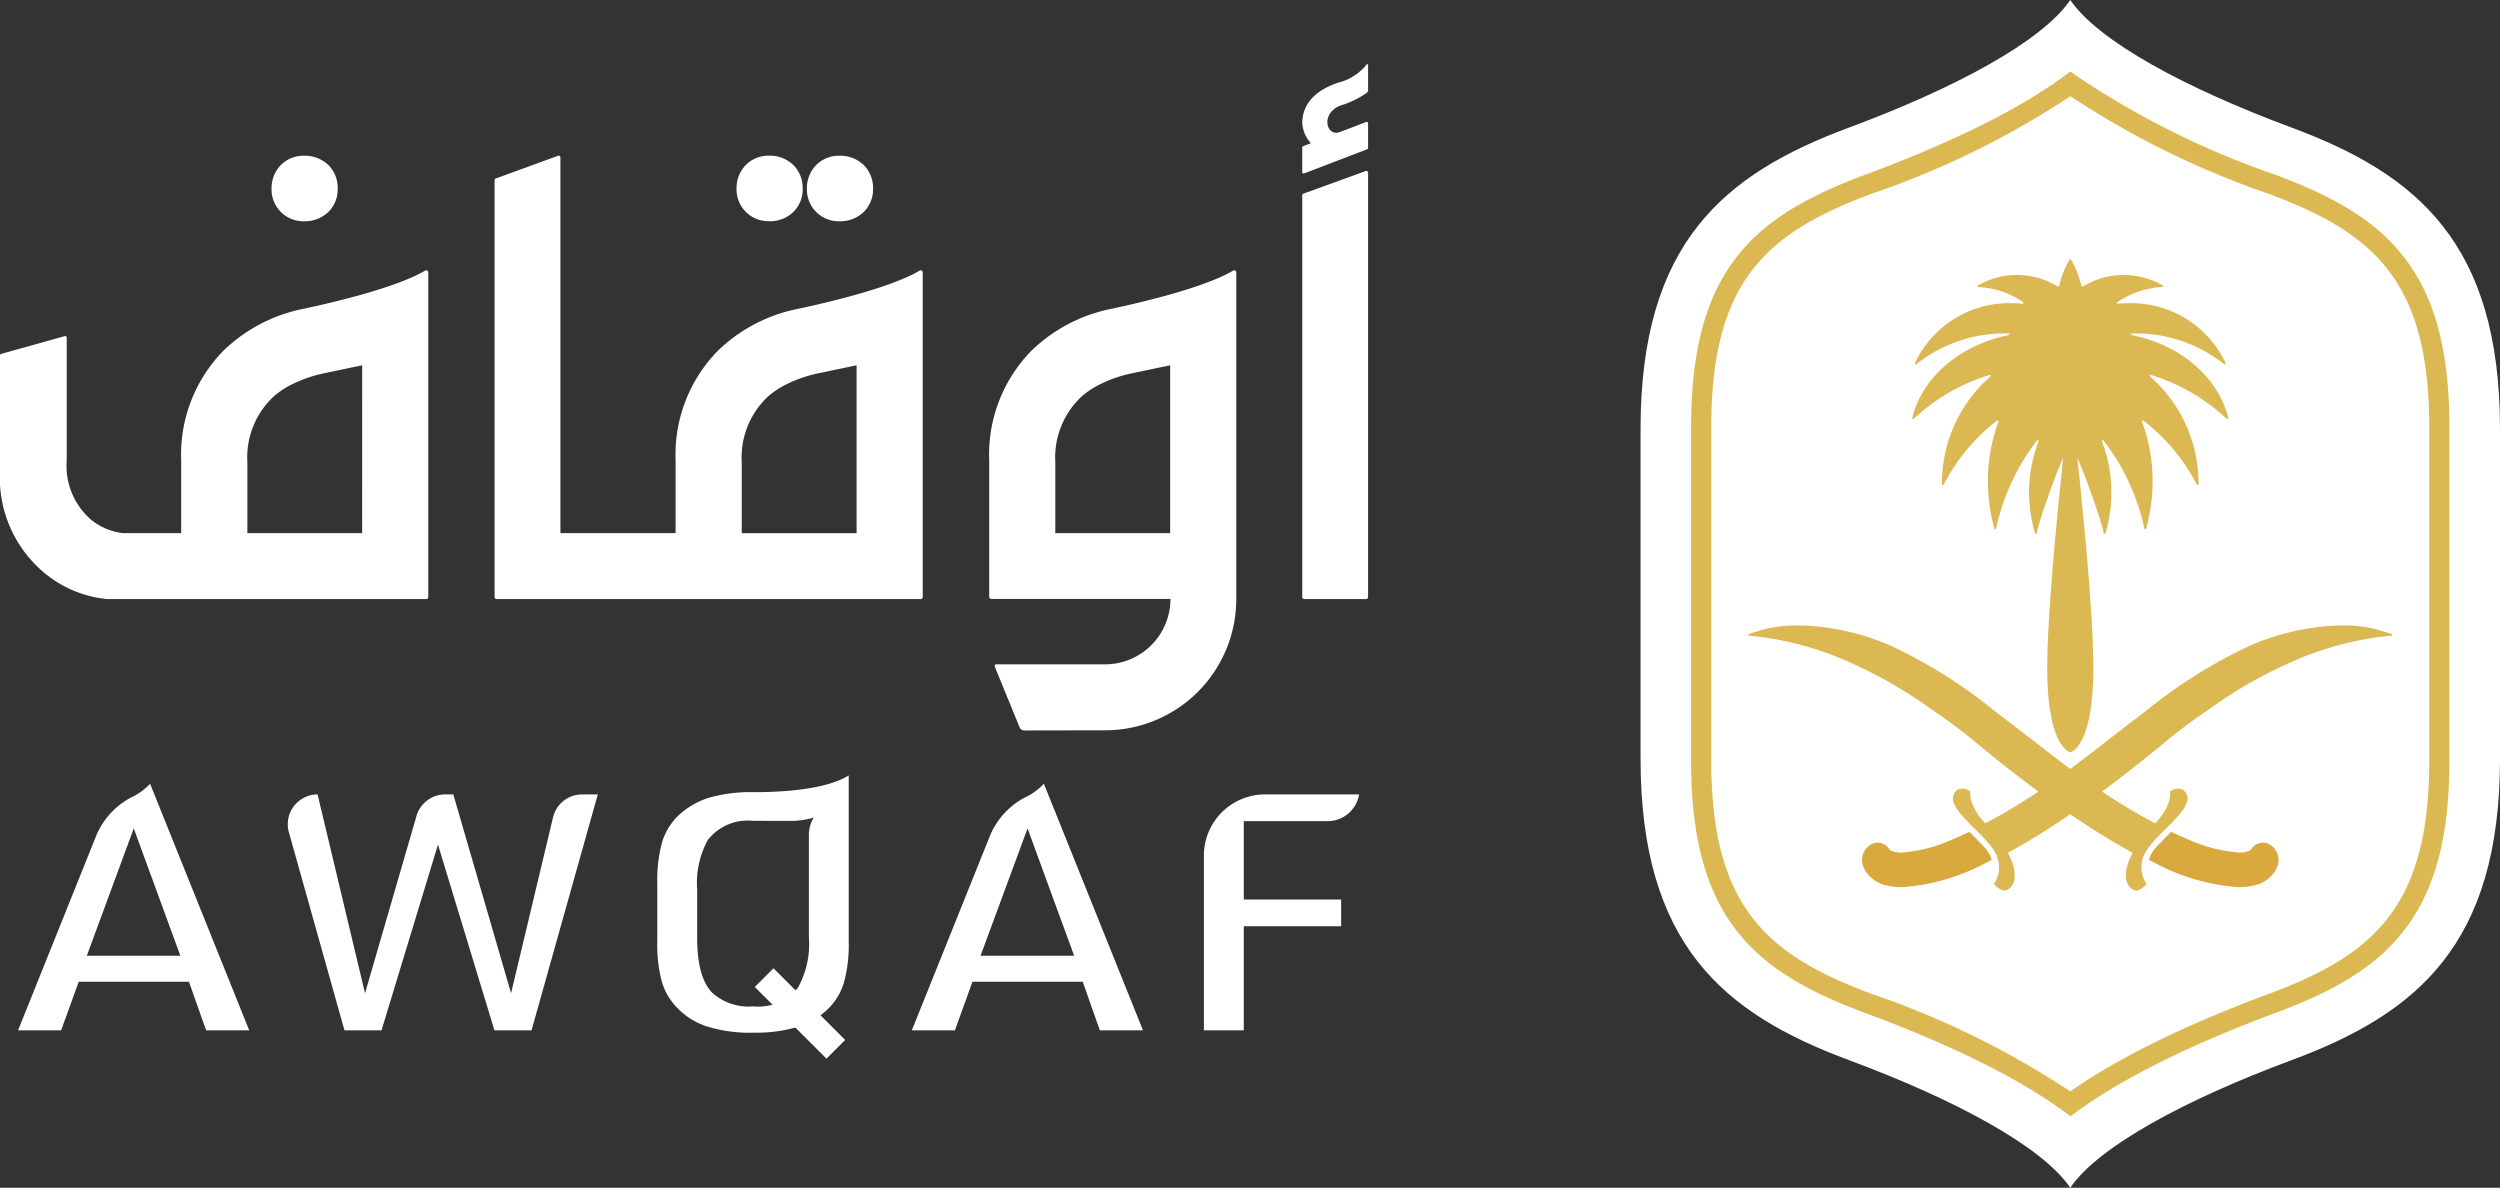 <svg xmlns="http://www.w3.org/2000/svg" width="179.919" height="85.48" viewBox="0 0 179.919 85.48">
  <rect x="0" y="0" width="179.919" height="85.48" fill="#333333" stroke="none"/>
  <g id="footer-Logo" transform="translate(-137.297)">
    <g id="Group_55943" data-name="Group 55943" transform="translate(137.297)">
      <g id="Group_55945" data-name="Group 55945" transform="translate(0)">
        <g id="Group_55991" data-name="Group 55991" transform="translate(0 4.624)">
          <path id="Path_122794" data-name="Path 122794" d="M154.989,13.521a2.445,2.445,0,0,0,1.743-.659,2.279,2.279,0,0,0,.68-1.678,2.335,2.335,0,0,0-.68-1.721,2.449,2.449,0,0,0-1.743-.658,2.292,2.292,0,0,0-1.657.658,2.378,2.378,0,0,0-.68,1.721,2.288,2.288,0,0,0,2.337,2.337" transform="translate(-133.109 -2.221)" fill="#fff"/>
          <path id="Path_122795" data-name="Path 122795" d="M181.28,13.521a2.442,2.442,0,0,0,1.741-.659,2.279,2.279,0,0,0,.68-1.678,2.335,2.335,0,0,0-.68-1.721A2.446,2.446,0,0,0,181.28,8.8a2.291,2.291,0,0,0-1.657.658,2.372,2.372,0,0,0-.68,1.721,2.288,2.288,0,0,0,2.337,2.337" transform="translate(-125.935 -2.221)" fill="#fff"/>
          <path id="Path_122796" data-name="Path 122796" d="M185.254,13.521A2.447,2.447,0,0,0,187,12.862a2.284,2.284,0,0,0,.68-1.678A2.34,2.34,0,0,0,187,9.463a2.451,2.451,0,0,0-1.743-.658,2.292,2.292,0,0,0-1.657.658,2.373,2.373,0,0,0-.68,1.721,2.288,2.288,0,0,0,2.337,2.337" transform="translate(-124.849 -2.221)" fill="#fff"/>
          <path id="Path_122797" data-name="Path 122797" d="M206.251,34.2h-8.266V29.086a6,6,0,0,1,1.935-4.759,6.242,6.242,0,0,1,1.317-.857,9.545,9.545,0,0,1,2.337-.789l2.677-.563Zm4.535-18.9c-.625.388-2.742,1.456-8.657,2.733a11.521,11.521,0,0,0-5.864,3.038,10.682,10.682,0,0,0-3.037,7.9v9.795a.165.165,0,0,0,.164.167h12.88a4.708,4.708,0,0,1-4.71,4.708h-7.821a.121.121,0,0,0-.112.167l1.786,4.367a.358.358,0,0,0,.333.224l5.837-.011a9.442,9.442,0,0,0,9.423-9.443V15.434a.148.148,0,0,0-.224-.129" transform="translate(-122.037 -0.454)" fill="#fff"/>
          <path id="Path_122798" data-name="Path 122798" d="M191.315,35.973h-8.266V30.855a6,6,0,0,1,1.934-4.759,6.253,6.253,0,0,1,1.319-.857,9.564,9.564,0,0,1,2.334-.789l2.679-.563Zm4.534-18.9c-.625.388-2.743,1.456-8.657,2.733a11.521,11.521,0,0,0-5.864,3.038,10.683,10.683,0,0,0-3.038,7.9v5.224H170V8.923a.124.124,0,0,0-.165-.116l-4.491,1.636a.122.122,0,0,0-.081.116V40.568a.143.143,0,0,0,.141.143h30.526a.145.145,0,0,0,.145-.144V17.2a.149.149,0,0,0-.225-.129" transform="translate(-129.668 -2.223)" fill="#fff"/>
          <path id="Path_122799" data-name="Path 122799" d="M163.36,34.2H155.1V29.086a6,6,0,0,1,1.932-4.759,6.254,6.254,0,0,1,1.319-.857,9.528,9.528,0,0,1,2.337-.789l2.676-.563Zm4.537-18.9c-.626.388-2.746,1.456-8.657,2.733a11.525,11.525,0,0,0-5.865,3.038,10.687,10.687,0,0,0-3.037,7.9V34.2h-4.18a4.461,4.461,0,0,1-2.294-.957,5.123,5.123,0,0,1-1.764-4.269V20.126a.112.112,0,0,0-.143-.107L137.379,21.3a.111.111,0,0,0-.081.107v8.359a8.893,8.893,0,0,0,2.847,6.988,8.272,8.272,0,0,0,4.864,2.189h22.97a.142.142,0,0,0,.141-.143V15.434a.148.148,0,0,0-.224-.129" transform="translate(-137.298 -0.454)" fill="#fff"/>
          <path id="Path_122800" data-name="Path 122800" d="M215.5,9.671,211.008,11.3a.125.125,0,0,0-.081.116V40.332a.145.145,0,0,0,.144.144h4.45a.145.145,0,0,0,.144-.144V9.786a.123.123,0,0,0-.164-.116" transform="translate(-117.207 -1.988)" fill="#fff"/>
          <path id="Path_122801" data-name="Path 122801" d="M211.062,10.6,215.6,8.861a.1.1,0,0,0,.064-.093V6.989a.1.1,0,0,0-.135-.093l-4.538,1.741a.1.1,0,0,0-.065.094v1.777a.1.1,0,0,0,.135.093" transform="translate(-117.207 -2.744)" fill="#fff"/>
          <path id="Path_122802" data-name="Path 122802" d="M215.666,3.694V5.5a.237.237,0,0,1-.1.191,6.635,6.635,0,0,1-1.716.86c-1.6.438-1.3,2.3-.216,1.978,1.048-.316-1.842,2.019-1.8,1.988a5.914,5.914,0,0,0,.107-.853,2.427,2.427,0,0,1-1.016-1.781c0-1.083.587-2.264,2.617-2.935a3.743,3.743,0,0,0,2.014-1.293.059.059,0,0,1,.108.034" transform="translate(-117.207 -3.633)" fill="#fff"/>
          <path id="Path_122803" data-name="Path 122803" d="M151.855,62.059l-1.236-3.5h-7.933l-1.265,3.5h-3.1L143.966,48a5.51,5.51,0,0,1,2.757-2.83,4.569,4.569,0,0,0,1.1-.857l7.132,17.744Zm-8.586-5.37H150l-3.353-9.162Z" transform="translate(-137.021 7.468)" fill="#fff"/>
          <path id="Path_122804" data-name="Path 122804" d="M168.442,61.894l-4.063-13.365-4.063,13.365H157.65l-4-14.251a2.144,2.144,0,0,1,2.065-2.725l3.414,14.307,3.705-12.761a2.148,2.148,0,0,1,2.06-1.547h.589l4.156,14.307,3.021-12.66a2.147,2.147,0,0,1,2.086-1.647h1.135l-4.768,16.976Z" transform="translate(-132.859 7.632)" fill="#fff"/>
          <path id="Path_122805" data-name="Path 122805" d="M205.367,61.894V49.317a4.4,4.4,0,0,1,4.4-4.4h6.767a2.291,2.291,0,0,1-2.258,1.923h-6.039v5.64h7.007v1.925h-7.007v7.488Z" transform="translate(-118.725 7.632)" fill="#fff"/>
          <path id="Path_122806" data-name="Path 122806" d="M181.349,62.358a10.348,10.348,0,0,1-3.409-.481,5.217,5.217,0,0,1-2.224-1.5,4.516,4.516,0,0,1-.955-1.785,10.645,10.645,0,0,1-.3-2.805V51.617a10.34,10.34,0,0,1,.354-3,4.47,4.47,0,0,1,1.157-1.883,5.71,5.71,0,0,1,2.178-1.275,10.672,10.672,0,0,1,3.2-.411c4.116,0,6.019-.662,6.888-1.205V55.785a10.339,10.339,0,0,1-.354,3,4.492,4.492,0,0,1-1.157,1.884,5.718,5.718,0,0,1-2.165,1.275,10.624,10.624,0,0,1-3.211.41m0-15.245a3.662,3.662,0,0,0-3.241,1.359,6.436,6.436,0,0,0-.78,3.591v3.452c0,1.9.348,3.187,1.062,3.952a3.9,3.9,0,0,0,2.959,1,3.663,3.663,0,0,0,3.241-1.359,6.448,6.448,0,0,0,.779-3.591V48.138a2.394,2.394,0,0,1,.347-1.261,6.132,6.132,0,0,1-1.457.237Z" transform="translate(-127.157 7.339)" fill="#fff"/>
          <path id="Path_122807" data-name="Path 122807" d="M202.386,62.059l-1.236-3.5h-7.933l-1.265,3.5h-3.1L194.5,48a5.506,5.506,0,0,1,2.757-2.83,4.594,4.594,0,0,0,1.1-.857l7.131,17.744Zm-8.586-5.37h6.735l-3.353-9.162Z" transform="translate(-123.231 7.468)" fill="#fff"/>
          <rect id="Rectangle_13982" data-name="Rectangle 13982" width="1.903" height="7.296" transform="translate(54.32 66.406) rotate(-45)" fill="#fff"/>
        </g>
        <path id="Path_122808" data-name="Path 122808" d="M276.928,9.19c-7.627-2.832-13.9-6.2-15.948-9.19h0c-2.042,2.989-8.321,6.358-15.948,9.19-8.989,3.34-14.978,8.305-14.978,21.688V54.6c0,13.383,5.989,18.348,14.978,21.688,7.627,2.832,13.906,6.2,15.948,9.19h0c2.043-2.99,8.321-6.358,15.948-9.19,8.989-3.34,14.978-8.305,14.978-21.688V30.879c0-13.383-5.989-18.348-14.978-21.688" transform="translate(-111.987)" fill="#fff"/>
        <path id="Path_122809" data-name="Path 122809" d="M260.078,78.631l-.221-.163c-3.292-2.425-8.147-4.837-14.431-7.166-4.53-1.68-7.258-3.428-9.123-5.844-2.165-2.8-3.173-6.606-3.173-11.965V29.446c0-5.359,1.008-9.161,3.173-11.965,1.865-2.416,4.594-4.164,9.123-5.844,6.28-2.327,11.135-4.738,14.431-7.166l.221-.163.221.162a61.665,61.665,0,0,0,14.4,7.168c4.53,1.68,7.258,3.427,9.124,5.843,2.165,2.8,3.174,6.606,3.174,11.965V53.494c0,5.359-1.008,9.161-3.174,11.965-1.865,2.416-4.594,4.164-9.124,5.844-4.263,1.581-10.223,4.108-14.4,7.167Zm0-73.4a62.125,62.125,0,0,1-14.393,7.1c-7.659,2.841-11.809,6.409-11.809,17.109V53.494c0,10.7,4.15,14.268,11.809,17.109a62.187,62.187,0,0,1,14.393,7.1c4.235-3.038,10.129-5.534,14.362-7.1,7.66-2.841,11.811-6.409,11.811-17.109V29.446c0-10.7-4.151-14.267-11.811-17.107A62.442,62.442,0,0,1,260.079,5.233Z" transform="translate(-111.072 1.269)" fill="#dcb853" stroke="#dcb853" stroke-width="0.705"/>
        <path id="Path_122810" data-name="Path 122810" d="M267.421,47.9a.978.978,0,0,0-.44-.088l0,0a1,1,0,0,0-.26.042c-.019.006-.037.015-.055.022a.98.98,0,0,0-.162.073l-.008,0h0a.919.919,0,0,0-.1.079.454.454,0,0,0-.052.028c-.009.009-.014.022-.023.031a.339.339,0,0,0-.042.033l0,.015a.932.932,0,0,0-.172.219,1.84,1.84,0,0,1-1.034.149,10.68,10.68,0,0,1-3.406-.906q-.611-.252-1.273-.568c-.006.024-.829.831-1.054,1.091a2.2,2.2,0,0,0-.546.934l.388.191a15,15,0,0,0,6.042,1.767A4.7,4.7,0,0,0,266.3,50.9a2.335,2.335,0,0,0,1.679-1.238,1.3,1.3,0,0,0-.56-1.758" transform="translate(-104.144 12.834)" fill="#d9a93d"/>
        <path id="Path_122811" data-name="Path 122811" d="M250.3,47.032q-.659.317-1.273.568a10.675,10.675,0,0,1-3.4.906,1.836,1.836,0,0,1-1.034-.149.972.972,0,0,0-.173-.219l.005-.015a.483.483,0,0,0-.042-.033c-.01-.009-.015-.022-.024-.031a.51.51,0,0,0-.051-.028c-.036-.027-.069-.06-.1-.08h0l-.008,0a.835.835,0,0,0-.162-.071c-.019-.008-.036-.017-.055-.023a.989.989,0,0,0-.26-.042v0a.978.978,0,0,0-.44.088,1.3,1.3,0,0,0-.561,1.757,2.33,2.33,0,0,0,1.68,1.24,4.69,4.69,0,0,0,1.074.115,15.01,15.01,0,0,0,6.041-1.767c.1-.046.388-.191.388-.191a2.215,2.215,0,0,0-.545-.934c-.225-.26-1.048-1.067-1.055-1.091" transform="translate(-108.568 12.834)" fill="#d9a93d"/>
        <path id="Path_122812" data-name="Path 122812" d="M282.48,35.994l-.05-.019c-.088-.027-.447-.144-.771-.246a9.046,9.046,0,0,0-2.714-.363c-.33,0-.667.011-1.008.033a17.559,17.559,0,0,0-5.751,1.446,36.392,36.392,0,0,0-7.482,4.717c-1.946,1.471-3.719,2.886-5.383,4.127-1.664-1.241-3.437-2.655-5.383-4.127a36.421,36.421,0,0,0-7.481-4.717,17.573,17.573,0,0,0-5.751-1.446c-.341-.022-.678-.033-1.009-.033a9.057,9.057,0,0,0-2.714.363c-.323.1-.684.219-.771.246l-.05.019a.054.054,0,0,0,.025.1,22.848,22.848,0,0,1,7.528,2.043,32.023,32.023,0,0,1,5.621,3.267,35.271,35.271,0,0,1,3.074,2.286q2.415,2,4.617,3.625c-.145.1-.292.2-.434.29q-1.8,1.167-3.391,2c-1.279-1.385-1.064-2.28-1.064-2.28a.858.858,0,0,0-.948-.132c-.769.621.009,1.559.994,2.542.08.08.559.56.565.558a11.143,11.143,0,0,1,1.012,1.154,1.552,1.552,0,0,1,.1.168,2.134,2.134,0,0,1-.034,2.352c.633.72,1,.4,1,.4.715-.433.6-1.562.006-2.641a51.3,51.3,0,0,0,4.488-2.78,51.462,51.462,0,0,0,4.488,2.78c-.591,1.079-.708,2.208.006,2.641,0,0,.369.321,1-.4a2.133,2.133,0,0,1-.036-2.352,1.542,1.542,0,0,1,.1-.168,11.013,11.013,0,0,1,1.011-1.154c.006,0,.485-.477.565-.558.985-.983,1.764-1.921.994-2.542a.858.858,0,0,0-.948.132s.215.895-1.064,2.28c-1.055-.554-2.188-1.221-3.39-2-.144-.093-.29-.193-.434-.29q2.2-1.627,4.614-3.625a35.668,35.668,0,0,1,3.075-2.286,32.067,32.067,0,0,1,5.62-3.267,22.864,22.864,0,0,1,7.53-2.043.054.054,0,0,0,.024-.1" transform="translate(-110.329 9.65)" fill="#dcb853"/>
        <path id="Path_122813" data-name="Path 122813" d="M261.22,20.12a.059.059,0,0,1,.012-.118h.006a10.17,10.17,0,0,1,6.623,2.21.067.067,0,0,0,.106-.075,7.485,7.485,0,0,0-7.092-4.312c-.22,0-.439.014-.657.033a.06.06,0,0,1-.046-.108,6.282,6.282,0,0,1,3.238-1.095.06.06,0,0,0,.032-.111,5.636,5.636,0,0,0-2.842-.752,5.454,5.454,0,0,0-2.914.839l-.1-.042a6.415,6.415,0,0,0-.653-1.744c-.018-.036-.056-.1-.089-.154a.067.067,0,0,0-.057-.032.066.066,0,0,0-.057.032l-.09.154a6.5,6.5,0,0,0-.65,1.744l-.1.042a5.463,5.463,0,0,0-2.916-.839,5.62,5.62,0,0,0-2.84.752.06.06,0,0,0,.028.111,6.275,6.275,0,0,1,3.239,1.095.06.06,0,0,1-.045.108c-.216-.019-.435-.031-.657-.033a7.485,7.485,0,0,0-7.092,4.312.067.067,0,0,0,.106.075A10.168,10.168,0,0,1,252.338,20h0a.06.06,0,0,1,.014.118c-3.479.7-6.208,3.005-6.937,5.961a.068.068,0,0,0,.113.065,13.85,13.85,0,0,1,5.447-3.158.065.065,0,0,1,.064.109,10.216,10.216,0,0,0-3.484,7.426c0,.106,0,.211,0,.317,0,.062.1.092.129.037a13.683,13.683,0,0,1,3.828-4.6.068.068,0,0,1,.106.076,12.336,12.336,0,0,0-.759,4.147,12.764,12.764,0,0,0,.466,3.542.065.065,0,0,0,.127-.005,15.776,15.776,0,0,1,2.933-6.327c.041-.056.139-.014.121.051a10.212,10.212,0,0,0-.252,6.62.069.069,0,0,0,.131-.018c.041-.6,1.992-6.224,2.4-6.224s2.357,5.625,2.4,6.224a.069.069,0,0,0,.131.018,10.2,10.2,0,0,0-.252-6.62.068.068,0,0,1,.121-.051,15.708,15.708,0,0,1,2.933,6.327.066.066,0,0,0,.129.005,12.67,12.67,0,0,0,.465-3.542,12.335,12.335,0,0,0-.757-4.147.068.068,0,0,1,.106-.076,13.745,13.745,0,0,1,3.829,4.6c.025.055.126.025.126-.037.005-.106.005-.211,0-.317a10.207,10.207,0,0,0-3.484-7.426.065.065,0,0,1,.064-.109,13.845,13.845,0,0,1,5.448,3.158.069.069,0,0,0,.115-.065c-.732-2.956-3.461-5.258-6.938-5.961" transform="translate(-107.795 4)" fill="#dcb853"/>
        <path id="Path_122814" data-name="Path 122814" d="M254.706,22.256h0s-1.662,14.012-1.662,19.751,1.662,6.063,1.662,6.063,1.662-.323,1.662-6.063-1.662-19.751-1.662-19.751" transform="translate(-105.713 6.073)" fill="#dcb853"/>
      </g>
    </g>
  </g>
</svg>
